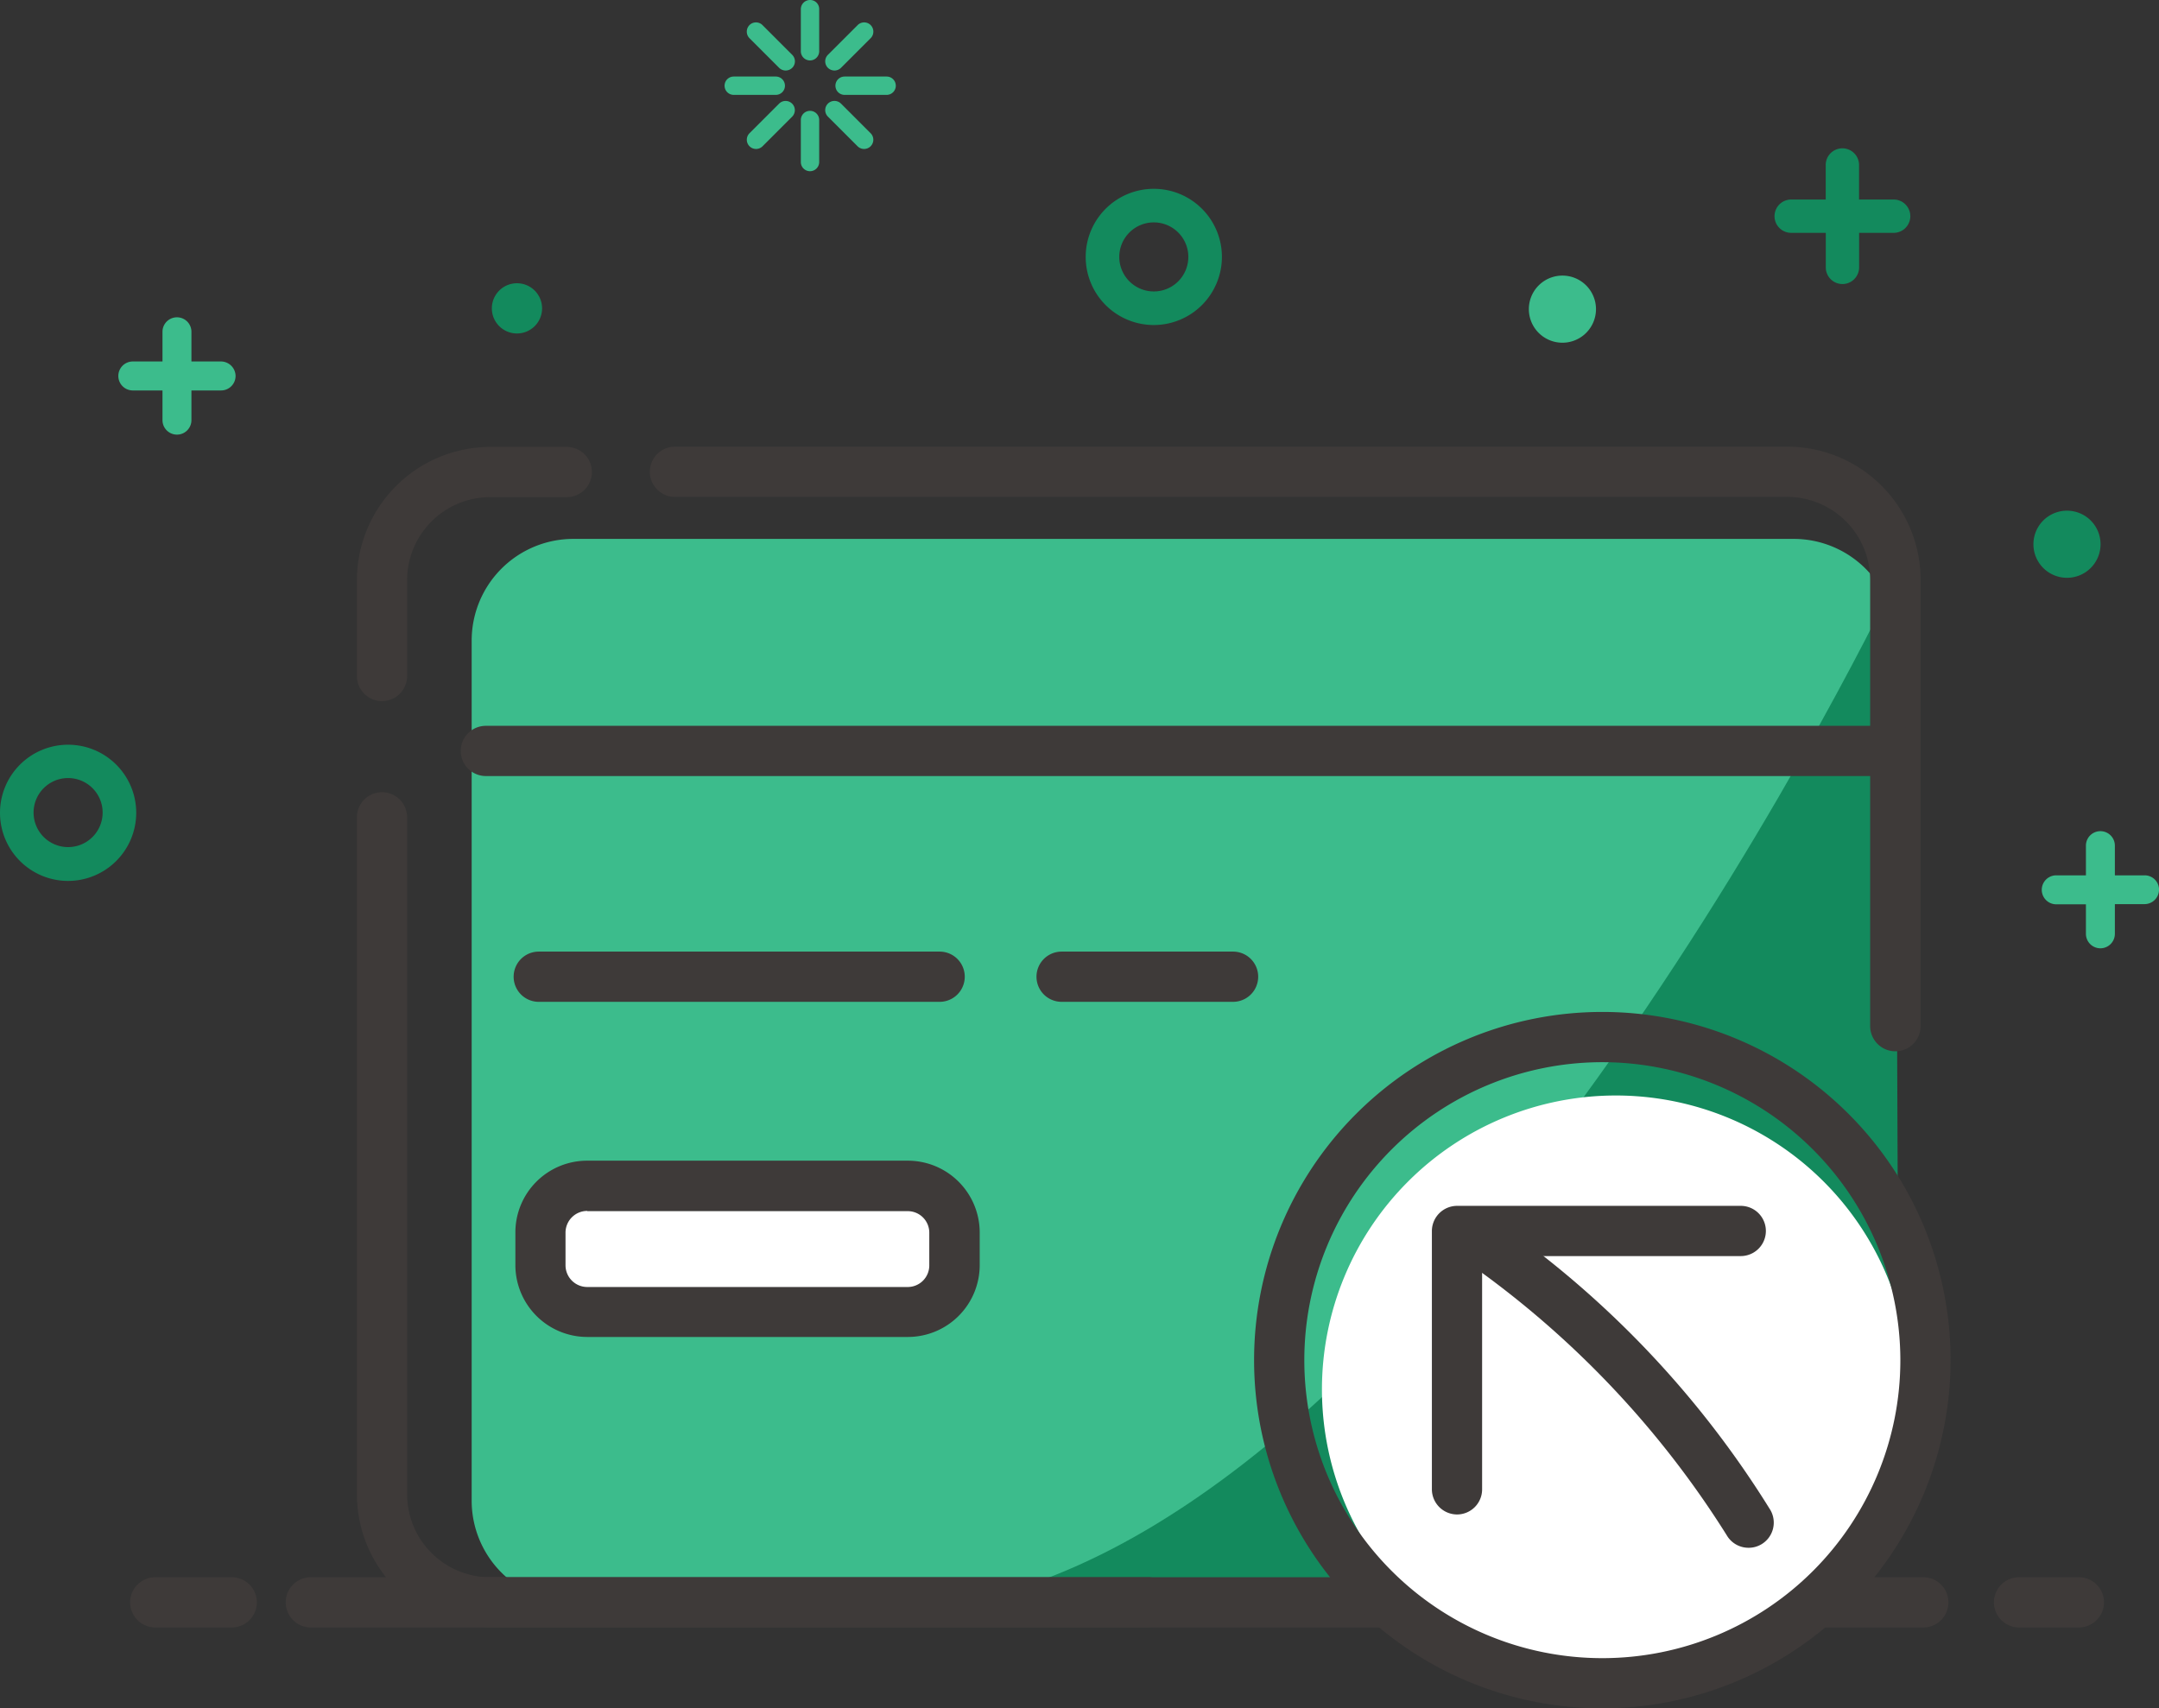 <svg xmlns="http://www.w3.org/2000/svg" width="139" height="110" viewBox="0 0 139 110"><rect x="0" y="0" width="139" height="110" fill="#333333" stroke="none"/><defs><style>.a{fill:#3cbc8c;}.b{fill:#138a5d;}.c{fill:#3e3a39;}.d{fill:#fff;}.e{fill:#fcee21;}</style></defs><g transform="translate(-65.3 -100)"><path class="a" d="M120.916,234.545h-1.91v-1.912a.932.932,0,1,0-1.864,0v1.912h-1.91a.933.933,0,0,0,0,1.866h1.91v1.912a.932.932,0,1,0,1.864,0v-1.912h1.91a.935.935,0,0,0,.932-.933A.945.945,0,0,0,120.916,234.545ZM244.75,267.632h-1.91V265.72a.932.932,0,1,0-1.864,0v1.912h-1.91a.933.933,0,0,0,0,1.866h1.91v1.9a.932.932,0,1,0,1.864,0v-1.912h1.91a.935.935,0,0,0,.932-.933A.922.922,0,0,0,244.75,267.632Z" transform="translate(-41.381 -111.27)"/><path class="b" d="M808.765,164.7h-2.223v-2.223a1.073,1.073,0,0,0-2.146,0V164.7h-2.223a1.073,1.073,0,1,0,0,2.146H804.4v2.223a1.073,1.073,0,0,0,2.146,0v-2.223h2.223a1.073,1.073,0,0,0,0-2.146Z" transform="translate(-621.553 -51.853)"/><path class="b" d="M270.817,218.917m-1.617,0a1.617,1.617,0,1,0,1.617-1.617A1.617,1.617,0,0,0,269.2,218.917Z" transform="translate(-172.234 -99.062)"/><path class="b" d="M910.461,313.961m-2.161,0a2.161,2.161,0,1,0,2.161-2.161A2.161,2.161,0,0,0,908.3,313.961Z" transform="translate(-712.085 -178.918)"/><path class="a" d="M701.261,216.461m-2.161,0a2.161,2.161,0,1,0,2.161-2.161A2.161,2.161,0,0,0,699.1,216.461Z" transform="translate(-535.37 -96.555)"/><path class="b" d="M69.685,417.669a4.385,4.385,0,1,1,4.385-4.385A4.39,4.39,0,0,1,69.685,417.669Zm0-6.624a2.223,2.223,0,1,0,2.223,2.223A2.223,2.223,0,0,0,69.685,411.046Z" transform="translate(0 -260.947)"/><path class="b" d="M519.785,186.969a4.385,4.385,0,1,1,4.385-4.385A4.39,4.39,0,0,1,519.785,186.969Zm0-6.608a2.223,2.223,0,1,0,2.223,2.223A2.223,2.223,0,0,0,519.785,180.361Z" transform="translate(-380.201 -66.041)"/><path class="a" d="M368.141,101.617a.591.591,0,0,0-.84,0,.6.6,0,0,0,0,.84l1.912,1.912a.6.6,0,0,0,.84,0,.591.591,0,0,0,0-.84Zm5.053,5.053a.6.6,0,0,0-.84,0,.591.591,0,0,0,0,.84l1.912,1.912a.594.594,0,0,0,.84-.84Zm-.42-2.13a.6.6,0,0,0,.42-.171l1.912-1.912a.6.6,0,0,0,0-.84.591.591,0,0,0-.84,0l-1.912,1.912a.591.591,0,0,0,0,.84A.6.6,0,0,0,372.775,104.54Zm-3.561,2.13-1.912,1.912a.594.594,0,0,0,.84.84l1.912-1.912a.594.594,0,0,0-.84-.84Zm.373-1.151a.591.591,0,0,0-.591-.591h-2.705a.591.591,0,0,0,0,1.182H369A.591.591,0,0,0,369.587,105.52Zm6.546-.591h-2.705a.591.591,0,0,0,0,1.182h2.705a.591.591,0,0,0,0-1.182ZM371.2,100a.591.591,0,0,0-.591.591V103.3a.591.591,0,0,0,1.182,0v-2.705A.581.581,0,0,0,371.2,100Zm0,7.137a.591.591,0,0,0-.591.591v2.705a.591.591,0,1,0,1.182,0v-2.705A.59.59,0,0,0,371.2,107.137Z" transform="translate(-253.75)"/><path class="a" d="M308,392.675h-39.85a6.546,6.546,0,0,1-6.546-6.546V330.746a6.546,6.546,0,0,1,6.546-6.546h78.566a6.546,6.546,0,0,1,6.546,6.546V373.97" transform="translate(-165.937 -189.501)"/><path class="b" d="M525.708,341.2s-28.314,59.581-59.908,65.816h52.212l7.93-7.37Z" transform="translate(-338.387 -203.857)"/><path class="c" d="M313.143,324.933a1.626,1.626,0,0,1-1.617-1.617V294.583a5.348,5.348,0,0,0-5.349-5.349h-71.6a1.617,1.617,0,1,1,0-3.234h71.616a8.59,8.59,0,0,1,8.583,8.583v28.733a1.629,1.629,0,0,1-1.633,1.617Zm-97.426-22.545a1.626,1.626,0,0,1-1.617-1.617V294.6a8.6,8.6,0,0,1,8.583-8.583h4.929a1.617,1.617,0,1,1,0,3.234h-4.929a5.348,5.348,0,0,0-5.349,5.349v6.173A1.626,1.626,0,0,1,215.717,302.388Zm49.319,59.644H222.683a8.59,8.59,0,0,1-8.583-8.583V309.867a1.617,1.617,0,1,1,3.234,0v43.582a5.348,5.348,0,0,0,5.349,5.349h42.354a1.617,1.617,0,1,1,0,3.234Z" transform="translate(-125.822 -157.24)"/><path class="c" d="M349.457,404.334h-90.74a1.617,1.617,0,1,1,0-3.234h90.756a1.617,1.617,0,1,1-.016,3.234Zm-61.525,14.538h-25.81a1.617,1.617,0,1,1,0-3.234h25.81a1.617,1.617,0,1,1,0,3.234Zm18.891,0H295.784a1.617,1.617,0,1,1,0-3.234h11.039a1.617,1.617,0,1,1,0,3.234Z" transform="translate(-162.136 -254.365)"/><path class="d" d="M316.081,592.535v7.245a.445.445,0,0,1-.435.435h-25.81a.445.445,0,0,1-.435-.435v-7.245a.445.445,0,0,1,.435-.435h25.81A.445.445,0,0,1,316.081,592.535Z" transform="translate(-189.305 -415.707)"/><path class="c" d="M169.266,593.05H148.628A4.632,4.632,0,0,1,144,588.417v-2.1a4.619,4.619,0,0,1,4.628-4.618h20.638a4.629,4.629,0,0,1,4.628,4.618v2.115A4.629,4.629,0,0,1,169.266,593.05Zm-20.638-8.116a1.4,1.4,0,0,0-1.4,1.384v2.115a1.4,1.4,0,0,0,1.4,1.4h20.638a1.389,1.389,0,0,0,1.382-1.4v-2.1a1.386,1.386,0,0,0-1.382-1.384H148.628Zm96.032,26.821h-3.851a1.617,1.617,0,0,1,0-3.234h3.851a1.617,1.617,0,0,1,0,3.234Zm-118.922,0h-4.923a1.617,1.617,0,0,1,0-3.234h4.923a1.617,1.617,0,0,1,0,3.234Zm108.905,0H130.831a1.617,1.617,0,0,1,0-3.234H234.643a1.617,1.617,0,0,1,0,3.234Z" transform="translate(-45.519 -406.964)"/><path class="d" d="M632.622,573.622m-18.922,0A18.922,18.922,0,1,0,632.622,554.7,18.922,18.922,0,0,0,613.7,573.622Z" transform="translate(-463.291 -384.162)"/><path class="c" d="M608.021,564.941a22.421,22.421,0,1,1,22.421-22.421A22.449,22.449,0,0,1,608.021,564.941Zm0-41.607a19.187,19.187,0,1,0,19.187,19.187A19.207,19.207,0,0,0,608.021,523.334Z" transform="translate(-439.56 -354.941)"/><path class="c" d="M660.617,620.271A1.626,1.626,0,0,1,659,618.654V602.017a1.626,1.626,0,0,1,1.617-1.617h18.269a1.617,1.617,0,1,1,0,3.234H662.234v15.02A1.616,1.616,0,0,1,660.617,620.271Z" transform="translate(-501.513 -422.756)"/><path class="e" d="M698.47,634.481A61.956,61.956,0,0,0,681.6,616.6" transform="translate(-520.599 -436.437)"/><path class="c" d="M689.714,627.342a1.618,1.618,0,0,1-1.4-.809,61.09,61.09,0,0,0-16.388-17.352,1.62,1.62,0,1,1,1.85-2.659,62.885,62.885,0,0,1,17.352,18.394,1.622,1.622,0,0,1-.591,2.208A1.6,1.6,0,0,1,689.714,627.342Z" transform="translate(-511.845 -427.682)"/></g></svg>